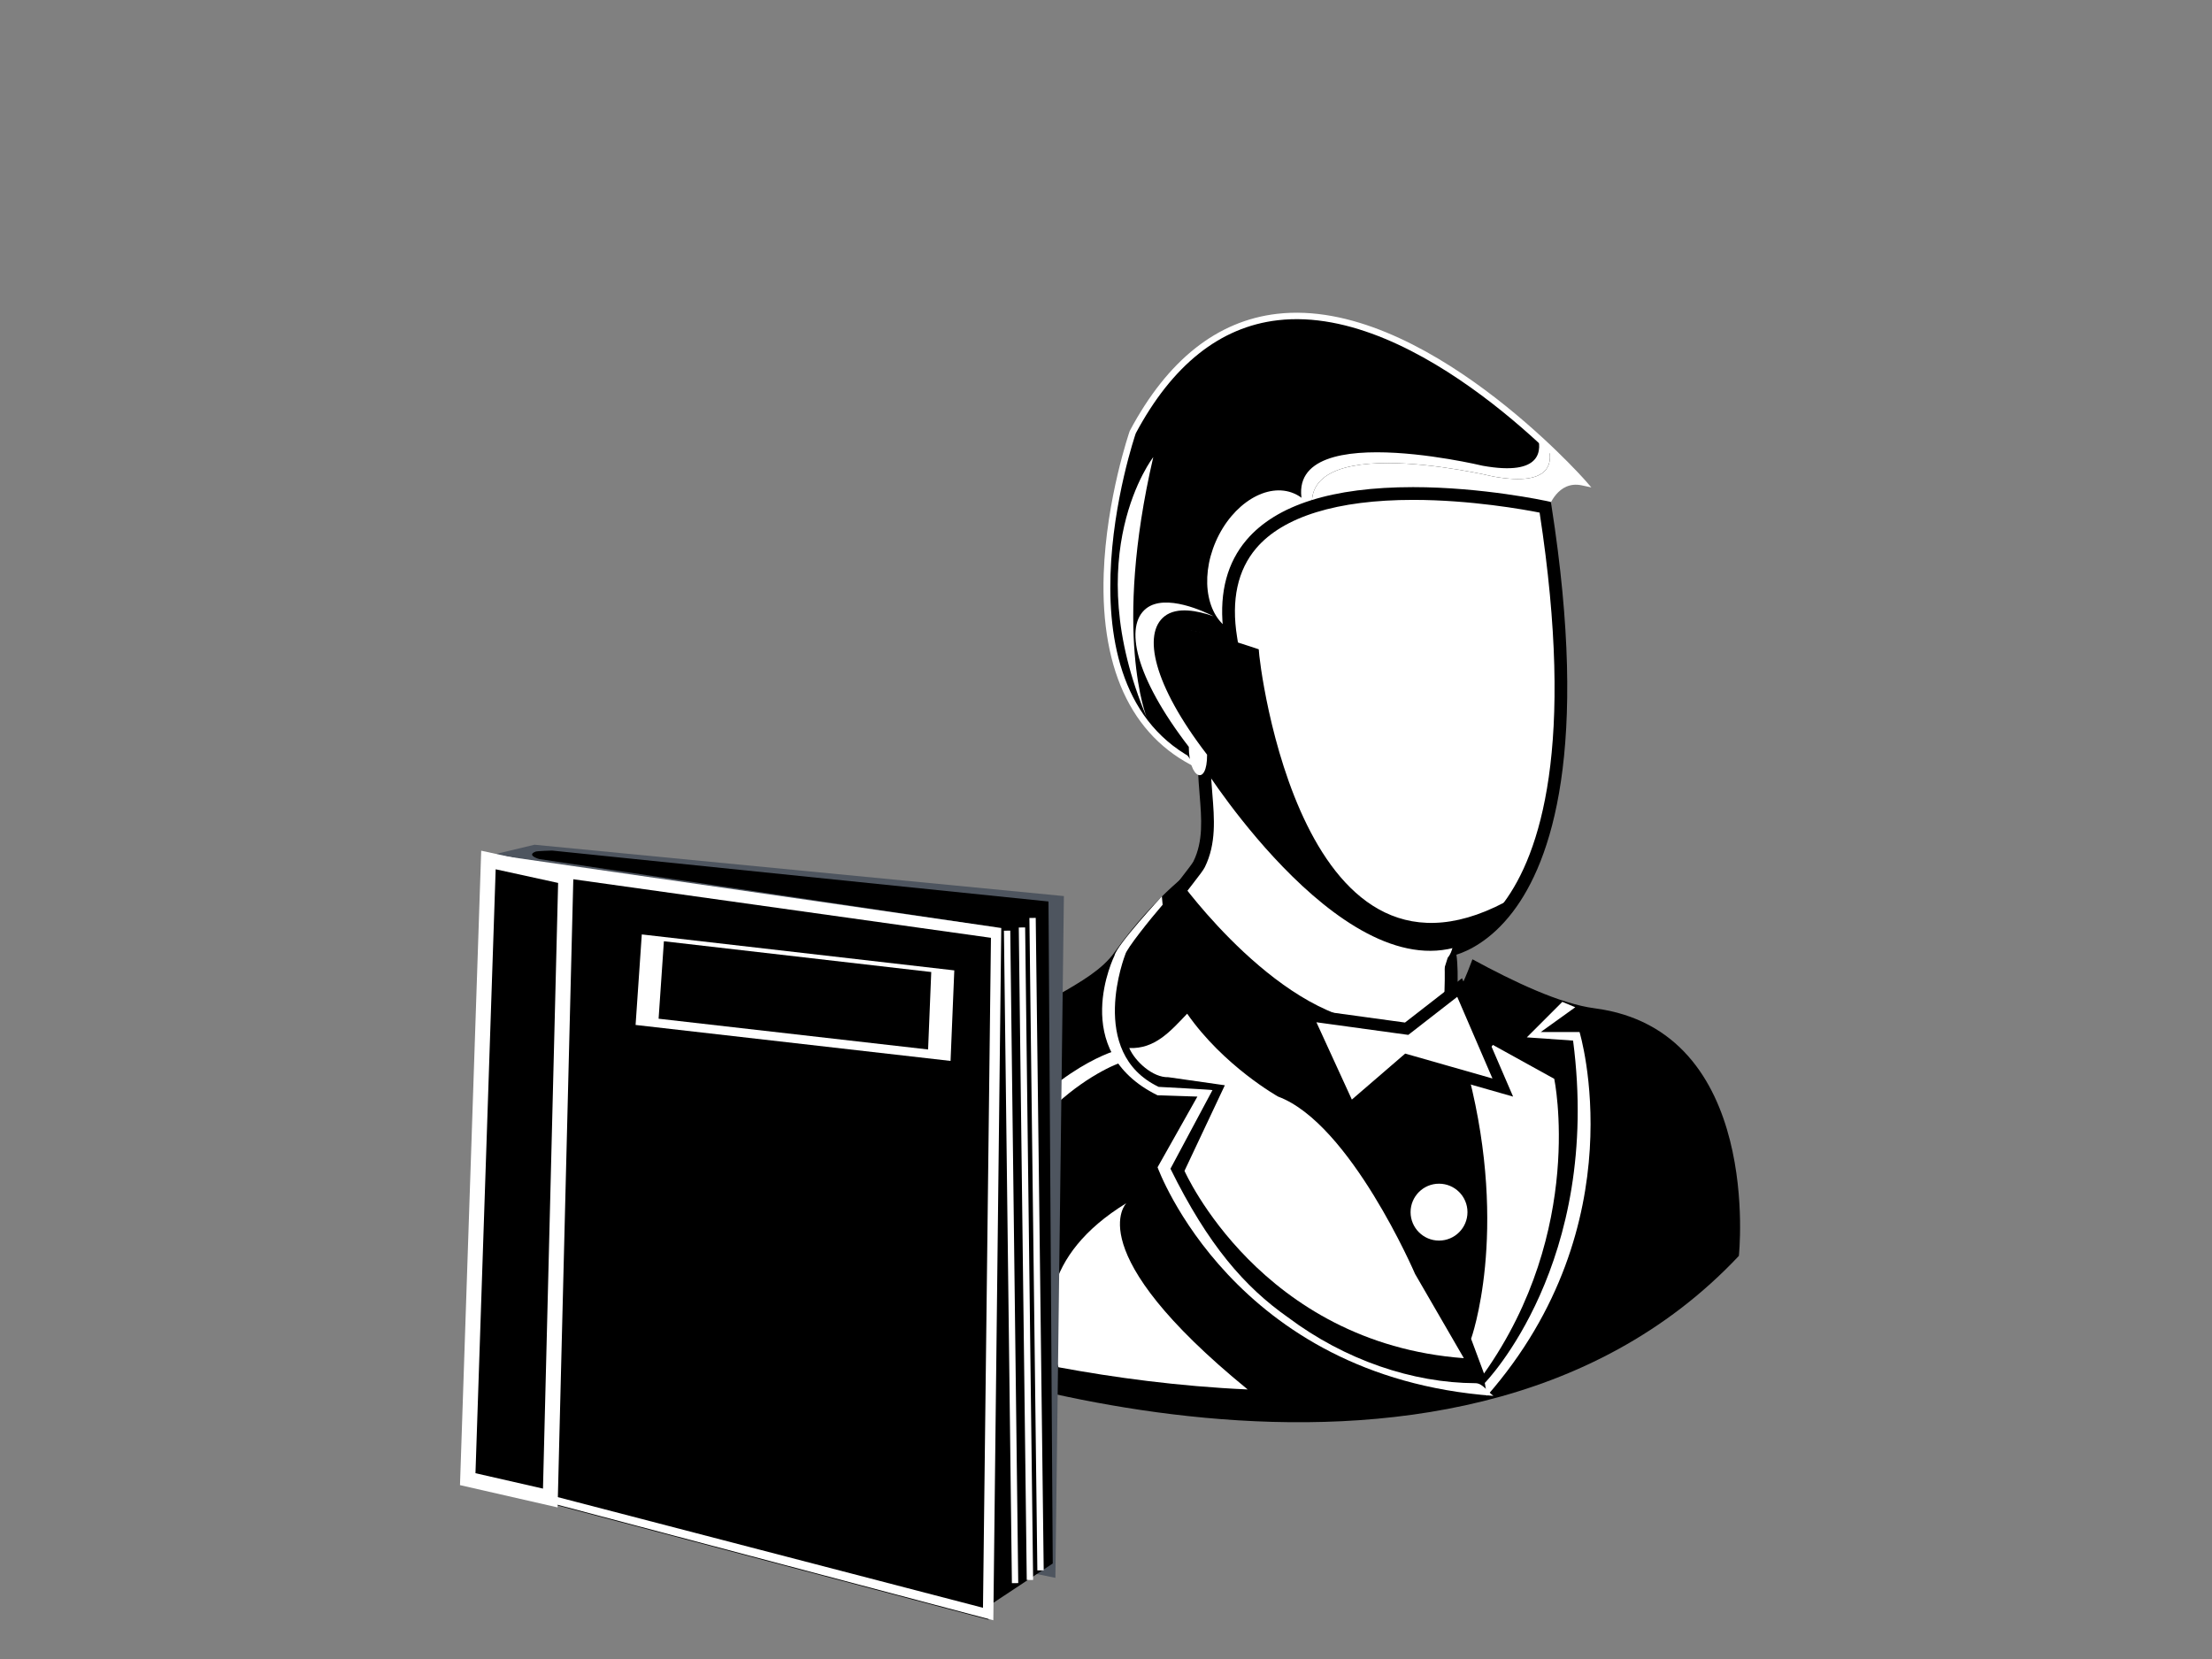 <?xml version="1.0" encoding="utf-8"?>
<!-- Generator: Adobe Illustrator 17.0.0, SVG Export Plug-In . SVG Version: 6.00 Build 0)  -->
<!DOCTYPE svg PUBLIC "-//W3C//DTD SVG 1.1//EN" "http://www.w3.org/Graphics/SVG/1.1/DTD/svg11.dtd">
<svg version="1.1" id="Layer_1" xmlns="http://www.w3.org/2000/svg" xmlns:xlink="http://www.w3.org/1999/xlink" x="0px" y="0px"
	 width="800px" height="600px" viewBox="0 0 800 600" enable-background="new 0 0 800 600" xml:space="preserve">
<rect x="0" y="0" width="800" height="600" fill="#808080" stroke="none"/>
<g>
	<g>
		<path d="M403.073,344.425c15.576-21.806,30.186-31.227,30.186-31.227c28.409-0.506,53.466,9.376,75.752,20.658l-7.626,41.711
			c20.211,0,26.98-17.538,31.146-28.62c15.171,8.232,31.715,16.094,44.196,17.718c60.966,7.951,52.155,89.553,52.155,89.553
			c-105.912,112.507-306.794,32.693-306.794,32.693C317.42,365.452,385.402,369.164,403.073,344.425z"/>
		<path fill="#FFFFFF" d="M407.356,435.137c0,0-17.516,17.264,43.886,67.377c-25.012-1.119-48.502-4.332-68.425-8.029
			C376.853,477.849,376.362,454.166,407.356,435.137z"/>
		<path fill="#FFFFFF" d="M569.717,364.285l-12.467,8.952h14.011c0,0,21.035,69.293-33.476,131.596l-0.787-4.675
			c0,0,42.442-43.218,31.929-123.815l-16.732-1.17l12.844-12.84L569.717,364.285z"/>
		<path d="M558.86,183.452c0,0,3.575-11.168,13.468-9.062c0,0-107.142-122.271-162.65-18.106c0,0-33.55,96.022,25.946,121.377
			C435.625,277.661,450.219,188.929,558.86,183.452z"/>
		<path fill="#FFFFFF" d="M477.045,191.802c-17.903-38.931,63.078-19.458,63.078-19.458c21.666,3.885,21.526-5.702,19.679-11.511
			c7.862,7.46,12.526,12.781,12.526,12.781c-9.894-2.116-13.468,9.066-13.468,9.066c-30.134,1.518-53.026,9.443-70.394,20.108
			C483.249,200.148,479.223,196.544,477.045,191.802z"/>
		<path fill="#FFFFFF" d="M536.223,168.441c21.666,3.892,21.537-5.683,19.683-11.511c2.722,2.592,5.03,4.889,6.924,6.828
			c-0.956-0.934-1.954-1.902-3.028-2.925c1.846,5.809,1.972,15.396-19.679,11.511c0,0-80.981-19.473-63.078,19.458
			c0.635,1.377,1.437,2.64,2.36,3.826c-2.725-2.142-4.86-4.701-6.26-7.718C455.242,148.976,536.223,168.441,536.223,168.441z"/>
		<path d="M409.679,154.733c0.702-1.318,1.411-2.574,2.135-3.815c40.441-2.016,65.231,37.771,65.231,37.771
			c5.063,4.321,9.014,8.649,12.05,12.94c-45.77,27.719-53.469,74.478-53.469,74.478
			C376.129,250.747,409.679,154.733,409.679,154.733z"/>
		<g>
			<path fill="#FFFFFF" d="M558.801,182.289c-56.571,2.847-87.362,28.553-103.235,49.621c-17.201,22.829-21.06,45.338-21.101,45.563
				l1.618-0.886c-57.805-24.632-25.633-118.963-25.3-119.916l-0.078,0.159c13.213-24.794,30.526-38.591,51.442-41.013
				c51.424-5.938,108.726,58.695,109.295,59.337l1.134-1.906c-8.645-1.843-13.483,5.635-14.842,9.853L558.801,182.289z
				 M436.526,279.327l0.244-1.474c0.148-0.883,15.68-87.872,122.146-93.234l0.797-0.033l0.255-0.779
				c0.137-0.41,3.401-10.13,12.116-8.268l3.445,0.731l-2.315-2.651c-0.587-0.658-58.68-66.199-111.325-60.124
				c-21.718,2.515-39.639,16.729-53.244,42.246l-0.037,0.078l-0.037,0.081c-0.085,0.244-8.453,24.495-9.395,51.523
				c-1.263,36.079,11.178,60.741,35.987,71.317L436.526,279.327z"/>
		</g>
		<path fill="#FFFFFF" d="M468.063,178.493c8.893,3.878,12.098,16.559,7.866,29.325c-8.331,6.762-14.986,14.096-20.3,21.338
			c-3.206,0.753-6.4,0.583-9.317-0.683c-9.653-4.199-12.615-18.804-6.614-32.608C445.703,182.075,458.41,174.29,468.063,178.493z"/>
		<g>
			<path fill="#FFFFFF" d="M558.86,183.452c0,0-125.769-27.593-113.741,47.284c0,0-17.002-9.347-24.916-3.113
				c-7.906,6.226-4.213,24.513,15.422,50.042c0.051,11.603,3.427,24.03-1.954,34.927c-1.274,2.596-13.058,16.039-11.91,17.815
				c49.976,74.962,70.08,58.403,86.037,60.493c4.797-6.976,15.923-15.805,16.596-24.654c0.207-2.655,1.159-22.785-0.632-22.604
				C523.8,343.642,582.698,336.046,558.86,183.452z"/>
			<path d="M493.6,393.426c-16.119,0-37.49-7.338-73.761-61.741c-1.455-2.256,0.251-5.004,7.799-14.735
				c1.695-2.194,3.619-4.675,3.962-5.377c3.626-7.341,2.965-15.455,2.267-24.048c-0.244-2.976-0.495-6.049-0.543-9.066
				c-18.856-24.724-24.436-44.861-14.546-52.65c2.219-1.75,5.133-2.64,8.656-2.64c5.344,0,11.13,2.05,14.853,3.656
				c-1.241-12.84,1.625-23.439,8.538-31.556c10.798-12.67,31.064-19.092,60.242-19.092c25.108,0,48.055,4.975,48.284,5.019
				l1.54,0.343l0.248,1.558c13.752,88.023-0.033,128.365-14.022,146.703c-7.951,10.429-16.242,14.181-20.385,15.484
				c1.041,6.703-0.022,20.961-0.033,21.142c-0.528,6.894-6.319,13.364-11.426,19.077c-2.149,2.404-4.177,4.675-5.573,6.703
				l-0.801,1.163l-1.4-0.181c-2.127-0.281-4.915-0.174-7.906,0.008C497.691,393.308,495.723,393.426,493.6,393.426z
				 M424.141,329.812c34.768,51.963,54.621,58.997,69.459,58.997c1.991,0,3.889-0.111,5.72-0.222
				c2.641-0.155,5.207-0.277,7.386-0.118c1.451-1.932,3.246-3.937,5.126-6.038c4.62-5.17,9.857-11.023,10.266-16.363
				c0.332-4.232,0.783-19-0.045-21.123c0.122,0.318,0.731,1.008,1.732,1.008v-1.935l-0.277-2.666
				c0.063-0.011,10.473-1.599,20.37-14.923c13.106-17.645,25.931-56.424,12.944-141.039c-5.488-1.086-24.864-4.601-45.755-4.601
				c-27.372,0-46.992,6.042-56.726,17.471c-6.755,7.928-9.092,18.73-6.939,32.113l0.746,4.657l-4.14-2.271
				c-0.093-0.048-9.158-4.974-16.574-4.974c-2.459,0-4.413,0.554-5.801,1.651c-6.056,4.767-3.689,21.459,15.817,46.822l0.476,0.617
				l0.003,0.779c0.015,3.091,0.266,6.204,0.535,9.502c0.717,8.833,1.466,17.973-2.722,26.456c-0.525,1.067-1.961,2.939-4.461,6.163
				C429.048,322.659,425.045,327.822,424.141,329.812z"/>
		</g>
		<path fill="#FFFFFF" d="M417.094,165.328c0,0-27.261,35.034-2.341,94.22C414.753,259.548,402.297,229.181,417.094,165.328z"/>
		<path d="M526.88,373.237c0,0-39.414,22.678-76.358,0.233c0,0,51.446,49.603,81.816,110.332
			C532.338,483.802,547.9,435.525,526.88,373.237z"/>
		<path fill="#FFFFFF" d="M456.025,305.295l38.927,28.616l30.57,5.026c0.528,4.804-1.939,7.434-1.939,7.434l-2.489,7.877
			l-4.527,6.433C495.893,360.969,456.025,305.295,456.025,305.295z"/>
		<path d="M435.596,277.857c-20.599-25.518-24.477-43.809-16.167-50.042c4.712-3.538,29.956,5.059,35.814,7.009
			c0.122,5.395,15.669,134.321,92.51,89.527c-4.513,8.01-10.709,13.424-15.806,16.182
			C488.426,361.387,435.596,277.857,435.596,277.857z"/>
		<path d="M426.851,318.719c0,0,36.951,51.394,73.562,51.394c0,0,0,8.575-11.319,13.689c-5.403,2.456-8.656,13.368-5.813,22.131
			c0,0-60.364-12.947-65.416-79.127L426.851,318.719z"/>
		<path fill="#FFFFFF" d="M403.073,345.614c0.787-3.833,17.131-21.437,17.131-21.437c0.078,1.038,0.174,2.028,0.277,3.036
			c-4.421,5.096-13.099,15.953-13.509,17.988c0,0-14.014,35.429,12.072,47.882c0,0,19.266,1.012,19.465,1.171l-15.196,28.431
			c13.634,27.634,26.843,42.749,42.442,53.717c20.655,15.503,45.168,23.756,67.849,23.848c2.655,0.008,4.339,3.058,6.518,4.583
			c-94.224-6.891-121.474-82.673-121.474-82.673l14.402-25.562l-14.402-0.469C385.941,380.054,403.073,345.614,403.073,345.614z"/>
		<path fill="#FFFFFF" d="M429.355,366.616c13.242,19,32.896,29.982,32.896,29.982c26.149,9.727,49.525,64.138,49.525,64.138
			l17.645,30.466c-73.544-5.477-101.034-67.742-101.034-67.742l14.591-30.957l-20.433-2.917
			c-5.654,0.192-12.094-5.783-14.136-10.547C417.704,379.43,423.28,372.993,429.355,366.616z"/>
		<path fill="#FFFFFF" d="M539.927,377.912l22.191,12.26c0,0,11.381,54.599-25.407,106.577l-4.671-12.556
			c0,0,13.723-37.955-0.875-95.191C531.164,389.002,536.999,381.413,539.927,377.912z"/>
		<path fill="#FFFFFF" d="M359.773,414.878c22.379-29.717,44.761-35.223,44.761-35.223l2.238,4.402
			c-2.26-0.61-46.999,18.712-49.318,67.07c-0.406,8.431,4.491,16.319,7.567,24.177c1.008,2.581,6.16,19.668,8.793,20.289
			c-29.185-6.894-48.189-14.302-48.189-14.302c-1.389-35.629,3.962-59.832,12.508-76.964
			C344.115,433.346,359.773,414.878,359.773,414.878z"/>
		<path fill="#FFFFFF" d="M510.155,438.387c0,5.679,4.613,10.288,10.285,10.288c5.691,0,10.292-4.609,10.292-10.288
			c0-5.684-4.601-10.288-10.292-10.288C514.767,428.098,510.155,432.703,510.155,438.387z"/>
		<polygon fill="#FFFFFF" points="527.884,357.143 543.505,393.334 508.733,383.396 488.168,401.133 472.546,367.081 
			508.733,372.048 		"/>
		<path d="M528.748,353.783l-2.16,1.688l-19.159,14.897l1.599-0.428l-36.179-4.967l-3.848-0.528l1.618,3.519l15.606,34.052
			l1.182,2.577l2.146-1.846l20.573-17.73l-1.972,0.428l34.761,9.926l4.317,1.233l-1.776-4.117l-15.61-36.187L528.748,353.783z
			 M509.339,374.278l0.702-0.55l19.155-14.897l-3.261-0.846l15.61,36.187l2.548-2.888l-34.772-9.926l-1.104-0.314l-0.872,0.742
			l-20.573,17.737l3.324,0.724l-15.61-34.052l-2.223,2.995l36.179,4.971L509.339,374.278z"/>
		<path fill="#FFFFFF" d="M436.559,272.942c-19.628-25.525-23.321-43.812-15.407-50.042c4.546-3.589,12.105-2.013,17.707-0.029
			c-3.01-1.54-17.268-8.368-24.329-2.807c-7.903,6.23-4.221,24.517,15.418,50.042C430.004,281.712,436.619,284.548,436.559,272.942z
			"/>
	</g>
	<g>
		<polygon fill="#4E555F" points="179.679,308.766 193.298,305.509 384.77,324.077 381.694,570.644 184.092,530.354 		"/>
		<path d="M195.03,310.687c0,0-4.801-1.344-1.344-2.684c0.605-0.244,5.942-0.388,5.942-0.388l179.574,18.42l1.536,239.425
			l-26.098,17.268l4.609-247.482L195.03,310.687z"/>
		<polygon points="179.11,311.259 360.401,335.437 357.528,585.795 172.961,536.872 		"/>
		<path fill="#FFFFFF" d="M181.699,309.538l180.424,26.09l-2.873,250.359l-184.552-48.92L181.699,309.538z M180.831,536.019
			l174.681,45.459l2.877-242.305l-170.36-23.886L180.831,536.019z"/>
		<polygon fill="#FFFFFF" points="174.036,307.666 207.42,314.956 201.666,545.174 166.362,537.112 		"/>
		<path d="M171.961,532.802c5.318,1.212,17.087,3.896,24.417,5.573c0.314-12.308,5.266-210.653,5.473-219.051
			c-5.163-1.13-15.588-3.409-22.586-4.937C178.863,326.488,172.245,524.412,171.961,532.802z"/>
		<polygon fill="#FFFFFF" points="368.455,335.444 370.756,335.418 373.644,571.401 371.34,571.416 368.455,335.444 		"/>
		<polygon fill="#FFFFFF" points="363.086,336.596 365.379,336.574 368.26,572.549 365.966,572.571 363.086,336.596 		"/>
		<polygon fill="#FFFFFF" points="372.296,331.991 374.589,331.972 377.47,567.94 375.173,567.963 372.296,331.991 		"/>
		<polygon fill="#FFFFFF" points="232.114,337.948 229.869,370.689 343.783,383.695 345.135,350.954 		"/>
		<polygon points="240.109,340.418 238.193,368.432 335.659,379.559 336.8,351.545 		"/>
	</g>
</g>
</svg>
